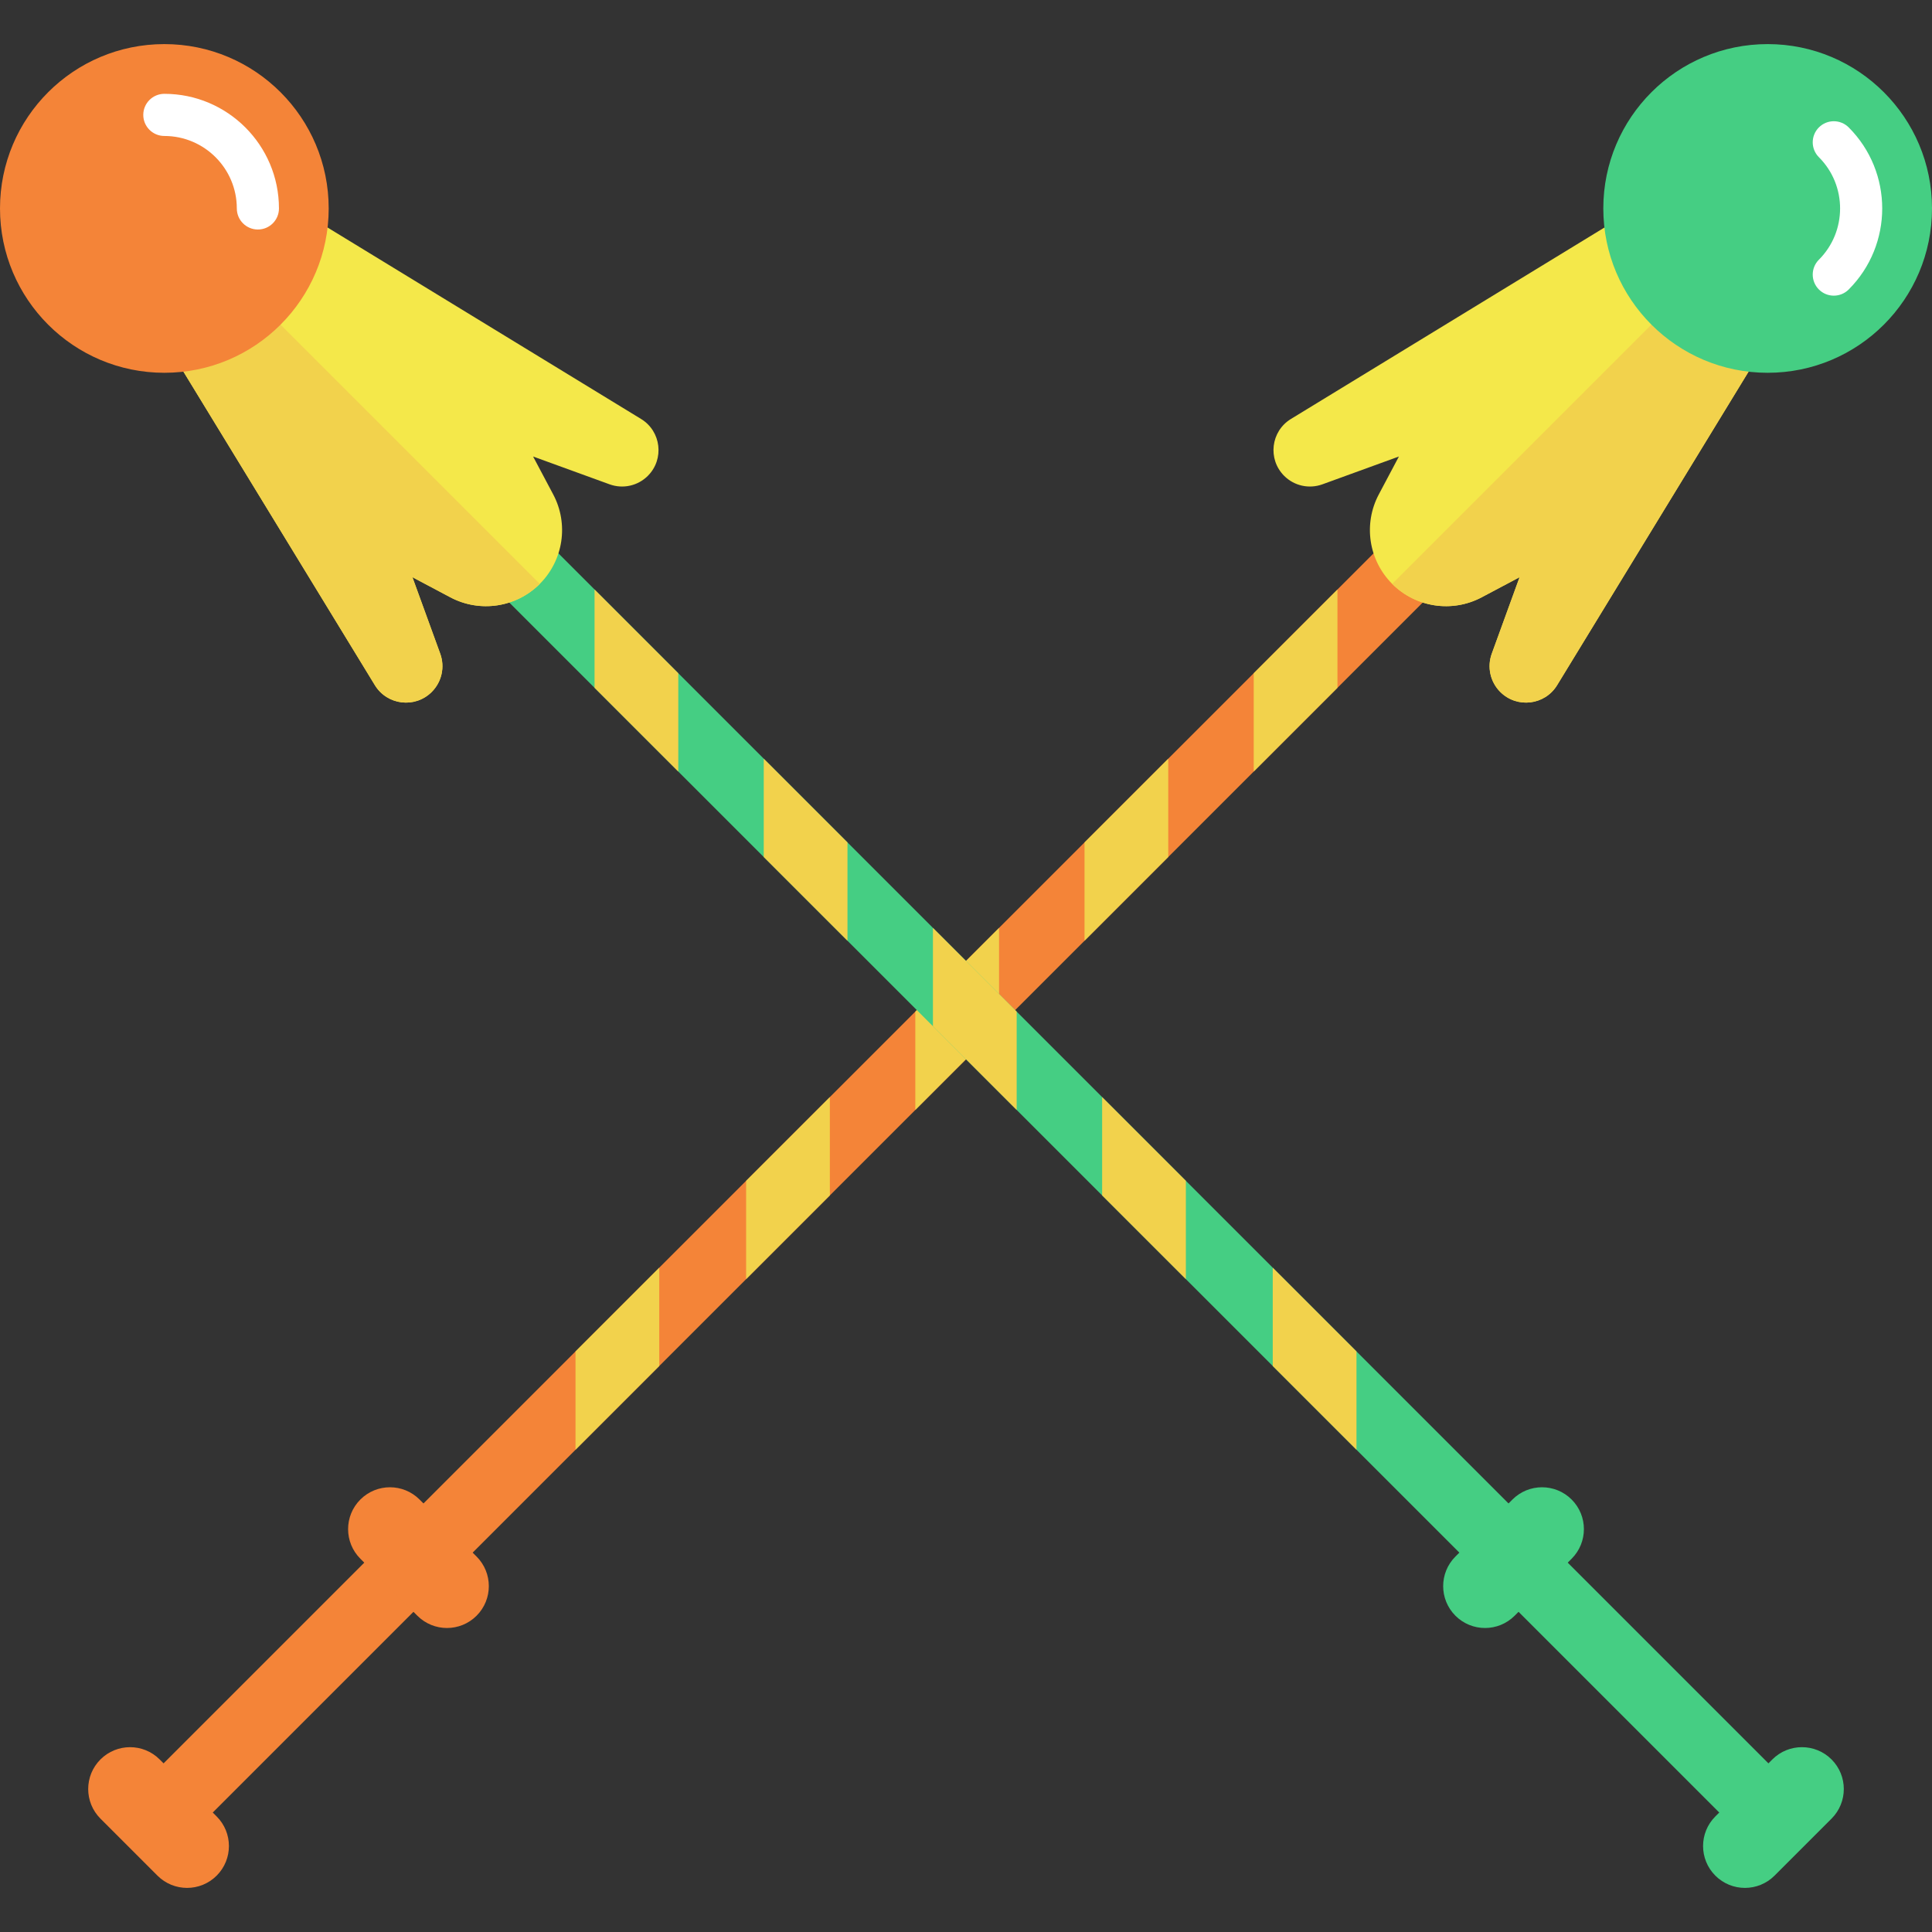 <?xml version="1.0" encoding="iso-8859-1"?>
<!-- Generator: Adobe Illustrator 19.1.0, SVG Export Plug-In . SVG Version: 6.00 Build 0)  -->
<svg version="1.1" id="Capa_1" xmlns="http://www.w3.org/2000/svg" xmlns:xlink="http://www.w3.org/1999/xlink" x="0px" y="0px"
	 viewBox="0 0 458.45 458.45" style="enable-background:new 0 0 458.45 458.45;" xml:space="preserve">
<rect x="0" y="0" width="458.45" height="458.45" fill="#333333" stroke="none"/>
<g>
	<path style="fill:#F48438;" d="M424.226,56.358L45.225,435.359c-3.513,3.513-9.402,3.19-12.481-0.942
		c-2.467-3.311-1.923-7.989,0.997-10.909L412.558,44.691L424.226,56.358z"/>
	<path style="fill:#F4E84A;" d="M421.08,78.106l-51.583,84.476c-2.918,4.779-9.539,5.568-13.499,1.609l0,0
		c-2.376-2.376-3.161-5.914-2.013-9.072l6.602-18.156l-8.996,4.773c-7.008,3.718-15.622,2.427-21.231-3.182l0,0l0,0
		c-5.61-5.61-6.901-14.224-3.182-21.231l4.773-8.996l-18.156,6.602c-3.158,1.148-6.696,0.364-9.072-2.013l0,0
		c-3.96-3.96-3.171-10.581,1.609-13.499l84.476-51.583"/>
	<path style="fill:#F2D24C;" d="M421.08,78.106l-17.664-17.664l-11.54,16.596l-61.515,61.515l0,0
		c5.61,5.61,14.224,6.901,21.231,3.182l8.996-4.773l-6.602,18.156c-1.148,3.158-0.364,6.696,2.013,9.073
		c3.96,3.96,10.581,3.171,13.499-1.609L421.08,78.106z"/>
	<circle style="fill:#45CE83;" cx="419.452" cy="49.462" r="38.998"/>
	<path style="fill:#FFFFFF;" d="M435.148,70.158c-1.28,0-2.559-0.488-3.536-1.464c-1.953-1.953-1.953-5.119,0-7.071
		c6.705-6.705,6.705-17.615,0-24.32c-1.953-1.953-1.953-5.119,0-7.071c1.953-1.952,5.118-1.952,7.071,0
		c10.604,10.604,10.604,27.858,0,38.462C437.707,69.669,436.427,70.158,435.148,70.158z"/>
	<path style="fill:#F48438;" d="M113.086,369.356l-13.528-13.528c-3.879-3.879-10.168-3.879-14.047,0l0,0
		c-3.879,3.879-3.879,10.168,0,14.047l13.528,13.528c3.879,3.879,10.168,3.879,14.047,0h0
		C116.965,379.524,116.965,373.235,113.086,369.356z"/>
	<polygon style="fill:#F2D24C;" points="317.368,163.216 297.498,183.086 297.498,159.751 317.368,139.882 	"/>
	<polygon style="fill:#F2D24C;" points="277.218,203.366 257.349,223.235 257.349,199.901 277.218,180.031 	"/>
	<polygon style="fill:#F2D24C;" points="237.069,243.515 217.199,263.385 217.199,240.05 237.069,220.181 	"/>
	<polygon style="fill:#F2D24C;" points="196.919,283.665 177.049,303.535 177.049,280.2 196.919,260.33 	"/>
	<polygon style="fill:#F2D24C;" points="156.436,324.148 136.566,344.018 136.566,320.683 156.436,300.813 	"/>
	<path style="fill:#F48438;" d="M51.413,431.029l-13.528-13.528c-3.879-3.879-10.168-3.879-14.047,0h0
		c-3.879,3.879-3.879,10.168,0,14.047l13.528,13.528c3.879,3.879,10.168,3.879,14.047,0h0
		C55.292,441.198,55.292,434.908,51.413,431.029z"/>
	<g>
		<path style="fill:#45CE83;" d="M45.891,44.691L34.224,56.358l379.001,379.001c3.513,3.513,9.402,3.19,12.481-0.942
			c2.467-3.311,1.923-7.989-0.997-10.909L45.891,44.691"/>
		<path style="fill:#F4E84A;" d="M37.37,78.106l51.583,84.476c2.918,4.779,9.539,5.568,13.499,1.609h0
			c2.376-2.376,3.161-5.914,2.013-9.072l-6.602-18.156l8.996,4.773c7.008,3.718,15.622,2.427,21.231-3.182l0,0h0
			c5.61-5.61,6.901-14.224,3.182-21.231l-4.773-8.996l18.156,6.602c3.158,1.148,6.696,0.364,9.072-2.013l0,0
			c3.96-3.96,3.171-10.581-1.609-13.499L67.642,47.833"/>
		<path style="fill:#F2D24C;" d="M37.37,78.106l17.664-17.664l11.54,16.596l61.515,61.515l0,0c-5.61,5.61-14.224,6.901-21.231,3.182
			l-8.996-4.773l6.602,18.156c1.148,3.158,0.364,6.696-2.013,9.073c-3.96,3.96-10.581,3.171-13.499-1.609L37.37,78.106z"/>
		<circle style="fill:#F48438;" cx="38.998" cy="49.462" r="38.998"/>
		<path style="fill:#FFFFFF;" d="M61.195,54.462c-2.761,0-5-2.239-5-5c0-9.482-7.714-17.197-17.197-17.197c-2.761,0-5-2.239-5-5
			s2.239-5,5-5c14.997,0,27.197,12.2,27.197,27.197C66.195,52.223,63.956,54.462,61.195,54.462z"/>
		<path style="fill:#45CE83;" d="M345.364,369.356l13.528-13.528c3.879-3.879,10.168-3.879,14.048,0v0
			c3.879,3.879,3.879,10.168,0,14.047l-13.528,13.528c-3.879,3.879-10.168,3.879-14.047,0h0
			C341.485,379.524,341.485,373.235,345.364,369.356z"/>
		<polygon style="fill:#F2D24C;" points="141.082,163.216 160.952,183.086 160.952,159.751 141.082,139.882 		"/>
		<polygon style="fill:#F2D24C;" points="181.232,203.366 201.101,223.235 201.101,199.901 181.232,180.031 		"/>
		<polygon style="fill:#F2D24C;" points="221.381,243.515 241.251,263.385 241.251,240.05 221.381,220.181 		"/>
		<polygon style="fill:#F2D24C;" points="261.531,283.665 281.4,303.535 281.4,280.2 261.531,260.33 		"/>
		<polygon style="fill:#F2D24C;" points="302.014,324.148 321.883,344.018 321.883,320.683 302.014,300.813 		"/>
		<path style="fill:#45CE83;" d="M407.037,431.029l13.528-13.528c3.879-3.879,10.168-3.879,14.048,0v0
			c3.879,3.879,3.879,10.168,0,14.047l-13.528,13.528c-3.879,3.879-10.168,3.879-14.047,0h0
			C403.158,441.198,403.158,434.908,407.037,431.029z"/>
	</g>
</g>
<g>
</g>
<g>
</g>
<g>
</g>
<g>
</g>
<g>
</g>
<g>
</g>
<g>
</g>
<g>
</g>
<g>
</g>
<g>
</g>
<g>
</g>
<g>
</g>
<g>
</g>
<g>
</g>
<g>
</g>
</svg>
